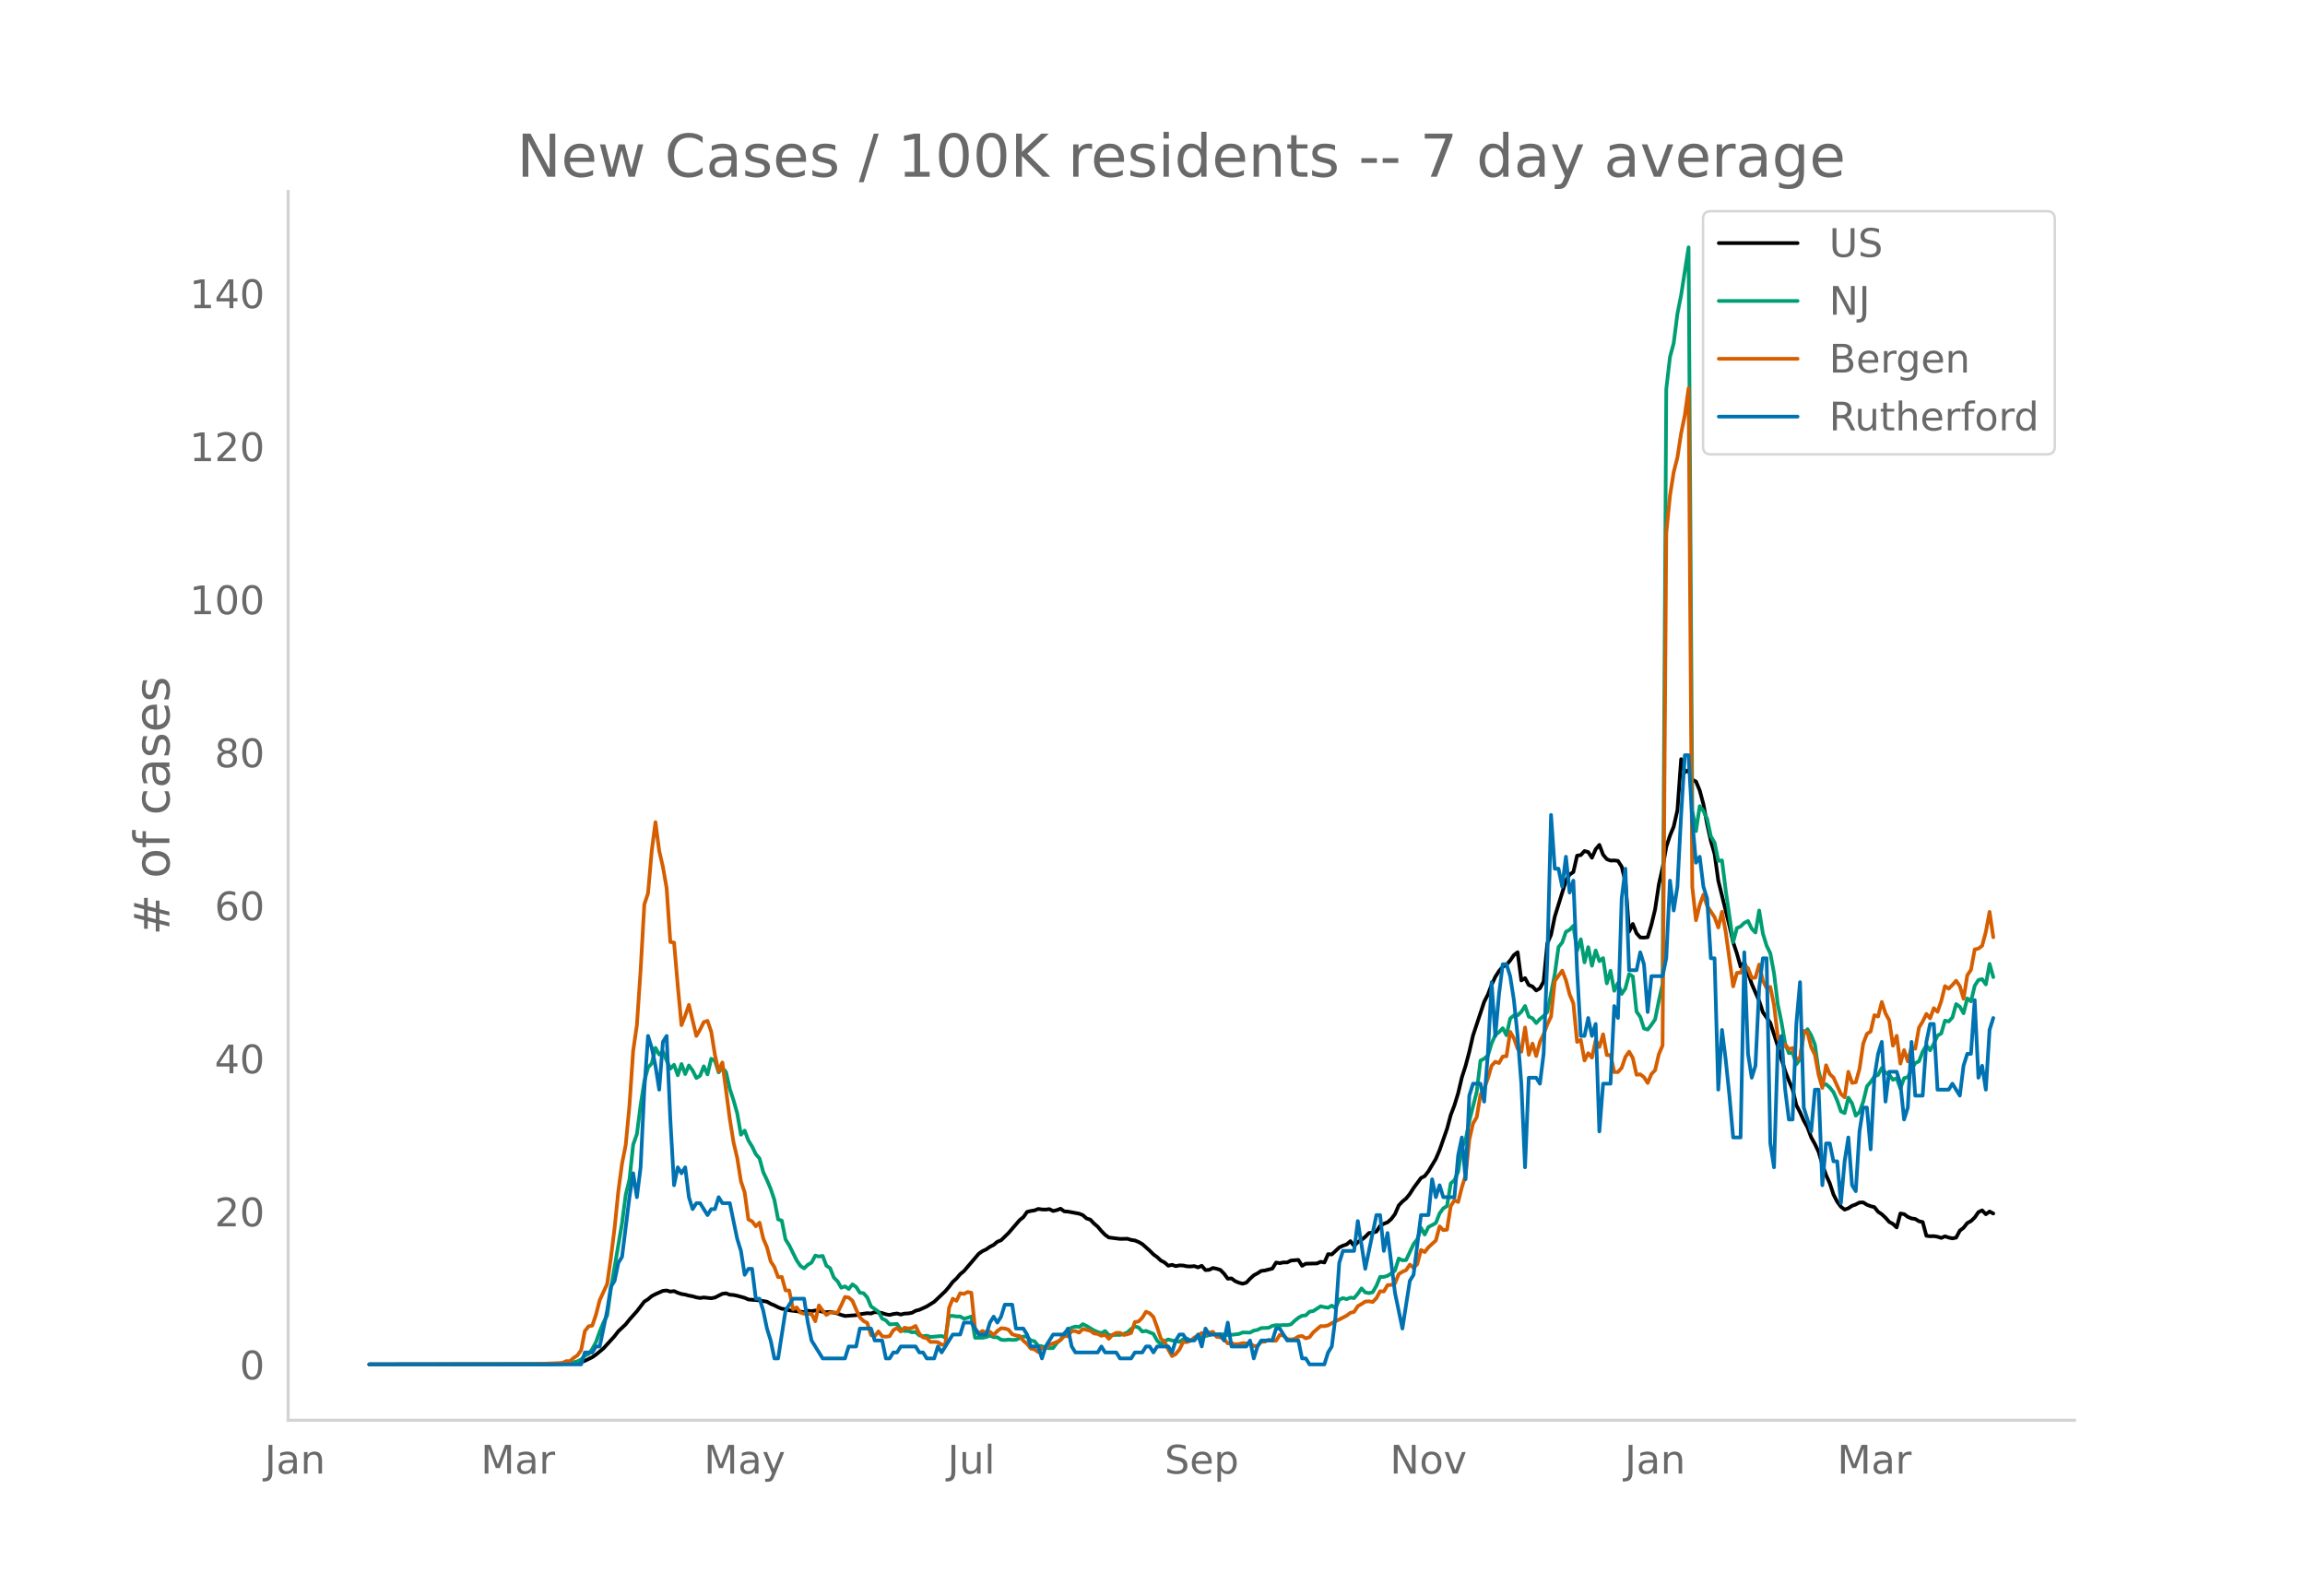 <svg height="864" viewBox="0 0 936 648" width="1248" xmlns="http://www.w3.org/2000/svg" xmlns:xlink="http://www.w3.org/1999/xlink"><defs><style>*{stroke-linecap:butt;stroke-linejoin:round}</style></defs><g id="figure_1"><path d="M0 648h936V0H0z" style="fill:#fff" id="patch_1"/><g id="axes_1"><path d="M117 576.72h725.4V77.76H117z" style="fill:none" id="patch_2"/><path clip-path="url(#p08a77668ac)" d="m149.973 554.04 72.434-.087 7.545-.247 4.527-.327 1.51-.297 1.509-.493 3.018-1.474 1.509-1.061 3.018-2.51 4.527-4.985 1.509-1.968 3.018-2.841 1.51-1.904 3.017-3.383 3.018-3.925 1.51-.96 1.508-1.277 1.51-.789 3.018-1.335 1.509-.156 1.509.457 1.509-.207 1.509.696 1.509.493 1.509.242 1.509.417 1.509.266 1.51.45 1.508.244 1.51-.22 3.017.322 1.51-.293 3.017-1.52 1.51-.19 1.509.568 1.509.117 1.509.308 3.018.837 1.509.667 3.018.248 1.509.127 3.018.531 1.51.855 1.508.623 1.51.788 1.508.587 1.51.19 1.508.455 6.036.736 1.51-.57 1.509.18 1.509-.26 1.509.166 1.509.33 1.509.187 1.509-.137 3.018.65 1.509.585 1.509.436 4.527-.336 1.51-.378 3.017-.424 1.51.12 1.508-.562 1.51.12 1.509.272 1.509.5 1.509.268 1.509-.388 1.509-.214 1.509.435 1.509-.381 1.509-.07 1.509-.258 1.509-.822 1.509-.38 3.018-1.38 3.018-1.884 4.527-4.31 1.51-1.773 1.508-1.987 1.51-1.39 1.509-1.775 1.509-1.221 6.036-7.077 1.509-1.043 1.509-.71 1.509-1.059 1.509-.77 1.51-1.282 1.508-.586 3.018-2.946 4.527-5.249 1.51-1.202 1.508-2.136 1.51-.365 1.509-.234 1.509-.605 1.509.228 1.509.043 1.509-.188 1.509.768 1.509-.352 1.509-.585 1.509 1.09 1.509.095 4.527.836 1.51.6 1.508 1.345 1.51.463 1.508 1.582 1.51 1.294 1.508 1.766 1.51 1.547 1.509 1.072 4.527.57 3.018-.049 1.509.467 1.509.227 1.509.608 1.509.858 3.018 2.675 1.51 1.523 1.508 1.087 1.51 1.413 1.508.773 1.51 1.326 1.508-.39 1.51.548 1.508-.312 1.51.057 1.509.333 1.509.056 1.509-.148 1.509.53 1.509-.658 1.509 1.741 1.509-.106 1.509-.75 1.509.32 1.509.464 1.51 1.53 1.508 2.044 1.51-.12 1.508 1.127 1.51.613 1.508.426 1.51-.452 1.508-1.585 1.51-1.39 1.509-.803 1.509-.98 1.509-.179 3.018-.773 1.509-2.443 1.509.247 1.509-.31 1.509.015 1.509-.77 3.018-.247 1.51 2.38 1.508-.854 4.527-.097 1.51-.688 1.508.303 1.51-3.389 1.508.113 3.019-2.83 1.509-.727 1.509-.524 1.509-1.314 1.509 1.947 1.509-1.56 1.509-.925 1.509-1.213 1.509-1.555 1.509-.15 1.51-.42 1.508-2.356 1.51-.839 1.508-.593 1.51-1.322 1.508-2.006 1.51-3.492 1.508-1.6 1.51-1.244 1.509-1.865 1.509-2.387 3.018-4.07 1.509-.762 1.509-1.959 3.018-5.06 1.509-3.542 3.018-8.606 1.51-5.643 1.508-3.952 1.51-4.926 1.508-6.402 1.51-4.708 1.508-5.721 1.51-6.583 4.527-13.66 1.509-2.96 1.509-3.976 1.509-3.229 1.509-2.35 1.509-1.747 1.509-.764 1.509-1.782 1.509-2.2 1.509-1.134 1.509 11.445 1.51-.948 1.508 2.813 1.51.604 1.508 1.609 1.51-.86 1.508-2.778 1.51-15.535 1.508-3.45 1.51-7.374 4.527-14.58 1.509-2.506 1.509-1.009 1.509-6.651 1.509-.238 1.509-1.639 1.509.429 1.509 2.287 1.509-3.423 1.509-1.786 1.51 3.969 1.508 1.827 1.51.579 1.508-.066 1.51.177 1.508 2.333 1.51 6.07 1.508 20.321 1.51-3.102 1.509 3.767 1.509 1.697 1.509.077 1.509-.167 1.509-5.07 1.509-6.26 1.509-10.08 1.509-6.745 1.509-8.507 1.509-4.59 1.509-3.648 1.51-6.663 1.508-20.748 1.51 5.314 1.508-.858 1.51 3.914 1.508.719 1.51 3.605 1.508 5.639 1.51 8.08 1.509 6.823 1.509 5.242 1.509 10.875 4.527 18.318 1.509 6.65 1.509 4.56 1.509 5.417 1.509-1.773 3.018 8.764 3.018 6.894 1.51 4.604 3.017 4.31 3.018 9.373 1.51 5.331 1.509 4.883 1.509 3.906 1.509 3.541 1.509 6.363 1.509 2.9 1.509 3.399 1.509 2.728 1.509 4.06 1.509 2.735 1.509 3.175 1.509 5.064 1.51 4.34 1.508 3.345 1.51 4.57 1.508 2.91 1.51 2.035 1.508 1.17 1.51-.554 1.508-1 1.51-.535 1.508-.802 1.51-.033 1.509.953 1.509.578 1.509.377 1.509 1.894 1.509 1.003 1.509 1.412 1.509 1.695 1.509.824 1.509 1.432 1.509-5.659 1.51.26 1.508 1.112 1.51.631 1.508.211 1.51.93 1.508.312 1.51 5.596 1.508.192 1.51-.06 1.509.248 1.509.485 1.509-.664 1.509.513 1.509.336 1.509-.319 1.509-2.826 1.509-1.167 1.509-1.915 1.509-.81 1.509-1.443 1.51-2.182 1.508-.712 1.51 1.565 1.508-1.1 1.51.8h0" style="fill:none;stroke:#000;stroke-linecap:round;stroke-width:1.5" id="line2d_1"/><path clip-path="url(#p08a77668ac)" d="m149.973 554.04 75.452-.11 3.018-.12 3.018-.23 3.018-.804 1.51-.755 1.509-1.51 1.509-.699 1.509-2.074 1.509-2.773 1.509-4.258 1.509-3.694 1.509-2.838 1.509-10.825 4.527-26.642 1.51-11.594 1.508-6.142 1.51-14.153 1.508-4.303 1.51-11.774 1.508-9.645 1.51-5.592 1.508-1.674 1.51-6.327 1.509 2.688 1.509-1.274 1.509 3.718 1.509 3.329 1.509-1.59 1.509 4.253 1.509-4.567 1.509 4.072 1.509-3.483 1.509 2.054 1.51 3.049 1.508-.91 1.51-3.853 1.508 3.293 1.51-6.356 1.508.814 1.51 4.713 1.508-1.87 1.51 1.83 1.509 6.771 1.509 4.563 1.509 5.348 1.509 8.675 1.509-1.654 1.509 3.998 1.509 2.439 1.509 3.123 1.509 1.72 1.509 5.552 1.509 3.213 1.51 3.593 1.508 4.478 1.51 7.896 1.508.56 1.51 7.626 1.508 2.399 3.018 6.092 1.51 2.234 1.508 1.01 1.51-1.46 1.509-.88 1.509-2.843 1.509.355 1.509-.23 1.509 3.993 1.509.974 1.509 3.833 1.509 1.51 1.509 2.608 1.509-.57 1.51 1.09 1.508-1.894 1.51 1.065 1.508 2.323 1.51.225 1.508 1.704 1.51 3.624 3.017 2.149 1.51 2.828 1.509.7 1.509 1.64 3.018-.176 1.509 2.289 1.509.58 1.509-.025 1.509.554 1.509-.12 1.509 1.365 1.51.33 1.508-.205 1.51.515 4.526-.395 1.51.594 1.508-8.765 1.51.005 1.509.245 1.509-.005 1.509.914 1.509-.38 1.509-.514 1.509 8.635h3.018l1.509-.3 1.509-.594 1.509.64 1.51.044 1.508.995 1.51.14 1.508-.2 1.51.15 1.508-.075 3.018-1.32 1.51.04 1.509 1.54 1.509.34 1.509 1.849 1.509.22 1.509.5 1.509.274 1.509-.095 1.509-2.039 1.509-1.25 1.509-2.678 1.509-1.344 1.509-.95 1.51-.454 1.508.19 1.51-1.16 1.508.72 3.018 1.844 1.51.635 1.508.454 1.51-.85 1.509 1.65 1.509.005 1.509-.115 1.509.03 1.509-.44 1.509-.57 1.509-1.409 1.509-1.05 1.509.45 1.509 1.655 1.509-.27 3.018 1.214 1.51 2.779 1.508 1.4 1.51-1.255 1.508-.675 1.51.435 1.508.145 1.51.415 1.509-1.035 1.509-.34 1.509.9 3.018-1.335 1.509-.14 4.527-1.169 1.509.12 1.509-.1 1.51.085 1.508.265 1.51-.105 3.017-.355 1.51-.62 3.017.06 1.51-.794 1.509-.305 1.509-.725 3.018-.125 1.509-.78 1.509-.29 1.509.05 1.509-.09 1.509.026 1.509-.305 1.509-1.444 1.51-1.225 1.508-.834 1.51-.15 1.508-1.5 1.51-.25 3.017-1.943 1.51.36 1.508.24 1.51-.865 1.509.994 1.509-3.418 1.509-.625 1.509.415 1.509-.625 1.509.21 1.509-1.794 1.509-2.149 1.509 1.634 1.509.275 1.509-.35 1.51-2.618 1.508-3.613h1.51l1.508-.455 1.51-.955 1.508-1.174 1.51-4.873 1.508.73 1.51-.12 3.018-6.492 1.509-1.939 1.509-4.652 1.509 2.728 1.509-3.068 1.509-.76 1.509-.885 1.509-3.863 1.509-2.059 1.509-.924 1.51-9.19 1.508-1.35 1.51-3.448 1.508-9.76 1.51-3.109 1.508-7.646 3.018-11.93 1.51-12.618 1.509-.804 1.509-1.245 1.509-4.942 1.509-3.449 1.509-1.144 1.509-1.58 1.509 2.85 1.509-6.807 1.509-1.245 1.509-.025 1.509-1.454 1.51-2.344 1.508 4.333 1.51.645 1.508 1.954 1.51-1.654 1.508-1.22 1.51-1.599 3.017-15.442 1.51-10.95 1.509-1.864 1.509-4.348 1.509-.8 1.509-1.634 1.509 10.06 1.509-4.577 1.509 9.375 1.509-6.172 1.509 7.546 1.509-6.187 1.509 4.323 1.51-1.23 1.508 10.24 1.51-5.102 1.508 8.131 1.51-3.183 1.508 4.458 1.51-2.244 1.508-5.817 1.51.96 1.509 14.267 1.509 2.134 1.509 4.728 1.509.454 1.509-1.959 1.509-2.204 1.509-7.556 1.509-6.746 1.509-241.62 1.509-13.03 1.509-5.666 1.51-11.91 1.508-7.596 3.018-19.37 1.51 228.662 1.508 8.385 1.51-10.125 1.508 1.934 1.51 3.279 1.509 7.056 1.509 2.55 1.509 7.415 1.509-.204 1.509 12.188 3.018 21.035 1.509-5.742 1.509-.68 1.509-1.45 1.509-.744 1.51 3.144 1.508 1.509 1.51-8.926 1.508 9.366 1.51 4.917 1.508 3.139 1.51 8.126 1.508 12.489 1.51 7.28 1.509 8.787 1.509 3.818 1.509-.22 1.509 4.767 1.509-2.134 1.509-10.29 1.509-1.833 1.509 2.478 1.509 3.763 1.509 10.815 1.509 5.577 1.51-.28 1.508 1.305 1.51 1.899 1.508 3.428 1.51 4.393 1.508.685 1.51-6.292 1.508 2.374 1.51 4.952 1.508-1.494 1.51-4.113 1.509-6.282 1.509-1.794 1.509-2.189 1.509-.655 1.509-2.863 1.509 1.909 1.509.854 1.509 2.064 1.509-.65 1.509 4.174 1.51-4.183 1.508-.42 1.51-3.104 1.508-2.588 1.51-.725 1.508-3.948 1.51-2.574 1.508 2.044 1.51-2.683 1.509-3.289 1.509-.88 1.509-5.207 1.509.36 1.509-1.644 1.509-5.427 1.509 1.079 1.509 2.639 1.509-6.032 1.509 1.214 1.509-6.332 1.51-2.349 1.508-.35 1.51 2.14 1.508-8.316 1.51 5.347h0" style="fill:none;stroke:#009e73;stroke-linecap:round;stroke-width:1.5" id="line2d_2"/><path clip-path="url(#p08a77668ac)" d="m149.973 554.04 66.398-.095 10.563-.429 1.51-.143 1.508-.666h1.51l1.508-1.334 1.51-1 1.509-2.142 1.509-7.714 1.509-1.952 1.509-.286 1.509-4.476 1.509-5.857 3.018-6.57 1.509-10.62 1.509-12.094 1.509-14.904 1.51-11.237 1.508-7.666 1.51-15.952 1.508-22.237 1.51-10.38 1.508-22.284 1.51-26.713 1.508-4.571 1.51-17.237 1.509-11.619 1.509 11.619 1.509 6.476 1.509 8.666 1.509 21.903 1.509.238 1.509 17.475 1.509 16.047 1.509-3.857 1.509-4.38 3.018 12.618 1.51-2.571 1.508-3.048 1.51-.524 1.508 4.381 1.51 9.428 1.508 6.666 1.51-3.57 3.018 22.95 1.509 9.428 1.509 6.428 1.509 9.476 1.509 4.476 1.509 11 1.509.761 1.509 2 1.509-1.476 1.509 6.428 1.509 3.571 1.51 5.714 1.508 2.333 1.51 4.095 1.508-.095 1.51 5.476 1.508.048 1.51 7.57 1.508-.714 1.51 2.096 1.508.476 3.019.047 1.509 3 1.509-6.428 1.509 2.143 1.509 1.714 1.509-1 3.018.095 1.509-3.047 1.509-3.333 1.51.238 1.508 1.285 1.51 3.572 1.508 3.19 1.51 1.476 1.508.81 1.51 4.904 1.508.476 1.51-1.952 1.509 1.952 1.509.19 1.509-.19 1.509-2.428 1.509-.953 1.509 1.476 1.509-1.57 1.509.332 1.509-.19 1.509-.857 1.509 3.19 1.51 1.476 1.508.286 1.51 1.571 1.508-.047 1.51.143 1.508 1 1.51-.048 1.508-14.856 1.51-3.762 1.509.857 1.509-3.095 1.509.286 1.509-.762 1.509.285 1.509 14.571 1.509 1.857 1.509-.905 1.509.762 1.509-.428 1.509 1.285 1.51-1.619 1.508-1.095 1.51.095 1.508.477 1.51 1.857 1.508.476 1.51.238 1.508 1.905 1.51 1.285 1.509 1.905 1.509.333 1.509 1.095 1.509-1.619 1.509-.095 1.509-1.238 3.018-1.143 1.509-.81 1.509-1.57h1.509l1.509-2.048h1.51l1.508.619 1.51-1.476 3.017.714 1.51 1.095 1.508.19 1.51.763 1.508-.429 1.51 1.667 1.509-1.667 1.509-.762h1.509l1.509.857 1.509-.285 1.509-.524 1.509-4.428 1.509-.239 1.509-1.523 1.509-2.429 1.51.62 1.508 1.523 1.51 4.143 1.508 4.618 1.51 1.334 1.508 3.095 1.51 2.666 1.508-.81 1.51-1.856 1.509-3.048 1.509.048 1.509-.571 1.509-1.286 1.509-.81L488 541.28l1.509.619 1.509-.714 1.509-.381 1.509 2.047 1.509.19 1.51.715 1.508 1.762 1.51-.143 1.508.524 1.51-.143 1.508-.334 1.51.096 1.508-.048 1.51 1.143 1.509-.095 1.509-1.667 1.509-.048 1.509-.761 1.509.38h1.509l1.509-2.38 1.509.285 1.509 1.381 1.509.238 1.509-.285 1.51-.953 1.508-.19 1.51.952 1.508-.476 1.51-1.952 3.017-2.572 1.51.048 1.508-.333 1.51-.905 4.527-2.238 1.509-.81 1.509-1.142 1.509-.381 1.509-2.333 1.509-.857 1.509-1 1.509-.096 1.509.286 1.51-1.571 1.508-2.81 1.51.096 1.508-2.572 1.51-.095 1.508-.619 1.51-3.762 1.508-.952 1.51-.666 1.509-2.238 1.509 1.285 1.509-1.476 1.509-5.761 1.509.857 1.509-1.953 3.018-2.761 1.509-5.714 1.509 1.523 1.509-.19 1.51-9.571 1.508-2.38 1.51.713 1.508-6 1.51-4.856 1.508-14.428 1.51-6.618 1.508-2.524 1.51-9.142 1.509-2.381 1.509-4.286 1.509-5.095 1.509-1.619 1.509.524 1.509-2.666 1.509-.096L613.25 419l1.509 2.62 1.509 4.237 1.509 1.238 1.51-9.857 1.508 11.095 1.51-4.571 1.508 5.047 1.51-5.714 1.508-3.142 1.51-4 1.508-3.19 1.51-14.38 3.018-4.238 1.509 3.856 1.509 5.81 1.509 3.619 1.509 15.665 1.509-.81 1.509 8.334 1.509-2.953 1.509 1.81 1.509-7.047 1.509 2.714 1.51-5.143 1.508 8.428h1.51l1.508 6.905h1.51l1.508-1.715 1.51-4.428 1.508-2.143 1.51 2.572 1.509 6.809 1.509-.19 1.509 1.19 1.509 2.333 1.509-3.619 1.509-1.571 1.509-6.476 1.509-3.571 1.509-207.988 1.509-15.285 1.509-9.523 1.51-5.952 1.508-9.857 1.51-7.333 1.508-10.951 1.51 202.56 1.508 13.475 1.51-6.238 1.508-4.143 1.51 4.571 3.018 4.572 1.509 4.19 1.509-6.38 1.509 8.19 3.018 22.093 1.509-5.476 1.509-.047 1.509-3.095 1.509 1.238 1.51 3.952 1.508-.143 1.51-5.285 1.508 6.523 1.51 3.047 1.508-.476 1.51 7.38 1.508 12.762 1.51 4.952 1.509-1.762 1.509 2 1.509-.524 1.509 4.667 1.509-.667 1.509-10.952 1.509.62 1.509 5.999 1.509 3 1.509 8.237 1.509 5.286 1.51-9.19 1.508 3.571 1.51 1.429 3.017 6.666 1.51 1.333 1.508-10.333 1.51 4.476 1.508-.238 1.51-5.428 1.509-10.285 1.509-3.952 1.509-.953 1.509-6.618 1.509.524 1.509-5.905 1.509 4.667 1.509 2.809 1.509 10.285 1.509-4 1.509 11.285 1.51-5.476 1.508 4.572 1.51-5.762 1.508.619 1.51-8.57 1.508-2.477 1.51-3.095 1.508 1.81 1.51-4.143 1.509 1.476 1.509-4.333 1.509-6.095 1.509 1.047 1.509-1.523 1.509-1.714 1.509 2.19 1.509 5.142 1.509-9.523 1.509-2.238 1.509-8.285 1.51-.333 1.508-1.143 1.51-5.666 1.508-8.095 1.51 10.285h0" style="fill:none;stroke:#d55e00;stroke-linecap:round;stroke-width:1.5" id="line2d_3"/><path clip-path="url(#p08a77668ac)" d="M149.973 554.04h86.016l1.509-4.85h3.018l1.509-2.426h1.509l3.018-14.55 1.509-9.701 1.509-2.425 1.509-7.276 1.51-2.425 3.017-24.252 1.51-9.7 1.508 9.7 1.51-12.126 1.508-31.527 1.51-21.827 1.508 4.85 1.51 7.276 1.509 9.7 1.509-19.4 1.509-2.426 1.509 33.953 1.509 26.677 1.509-7.276 1.509 2.425 1.509-2.425 1.509 12.126 1.509 4.85 1.51-2.425h1.508l3.018 4.85 1.51-2.425h1.508l1.51-4.85 1.508 2.425h3.019l3.018 14.551 1.509 4.85 1.509 9.701 1.509-2.425h1.509l1.509 12.126h1.509l1.509 4.85 1.509 7.276 1.51 4.85 1.508 7.276h1.51l3.017-19.402 3.018-4.85h4.527l1.51 9.7 1.509 7.276 4.527 7.276h9.054l1.51-4.85h3.017l1.51-7.276h4.526l1.51 4.85h3.018l1.509 7.276h1.509l1.509-2.425h1.509l1.509-2.426h6.036l1.509 2.426h1.51l1.508 2.425h3.018l1.51-4.85 1.508 2.425 4.527-7.276h3.019l1.509-4.85h3.018l3.018 4.85h3.018l1.509-4.85 1.509-2.425 1.51 2.425 1.508-2.425 1.51-4.85h3.017l1.51 9.7h3.017l1.51 2.425 1.509 4.85h3.018l1.509 4.85 1.509-4.85 3.018-4.85h4.527l1.509-2.425 1.509 7.275 1.51 2.426h9.053l1.51-2.426 1.508 2.426h4.528l1.509 2.425h4.527l1.509-2.425h3.018l1.509-2.426h1.51l1.508 2.426 1.51-2.426h4.526l1.51 2.426 1.508-4.85 1.51-2.426h1.509l1.509 2.425h3.018l1.509-2.425 1.509 4.85 1.509-7.275 1.509 2.425h4.527l1.51 2.425 1.508-7.275 1.51 9.7h6.035l1.51-2.425 1.508 7.276 1.51-4.85 1.509-2.426h4.527l1.509-4.85h1.509l3.018 4.85h4.527l1.51 7.276h1.508l1.51 2.425h6.035l1.51-4.85 1.508-2.426 1.51-12.125 1.509-21.827 1.509-4.85h4.527l1.509-12.126 3.018 19.401 4.527-21.826h1.51l1.508 14.55 1.51-7.275 3.017 24.252 3.018 14.55 3.019-19.4 1.509-2.426 3.018-24.251h3.018l1.509-14.551 1.509 7.275 1.509-4.85 1.509 4.85h4.527l1.51-16.976 1.508-7.276 1.51 16.977 1.508-33.953 1.51-4.85h3.017l1.51 7.275 1.509-19.401 1.509-29.102 1.509 21.826 1.509-16.976 1.509-12.126h1.509l1.509 4.85 1.509 9.701 1.509 14.551 1.509 19.402 1.51 33.952 1.508-36.377h3.018l1.51 2.425 1.508-12.126 1.51-38.803 1.508-58.204 1.51 21.826h1.509l1.509 7.276 1.509-12.126 1.509 14.551 1.509-4.85 1.509 36.377 1.509 26.677h1.509l1.509-7.275 1.509 7.275 1.509-4.85 1.509 43.653 1.51-19.401h3.017l1.51-31.528 1.508 4.85 1.51-48.503 1.508-12.126 1.51 41.228h3.018l1.509-7.275 1.509 4.85 1.509 19.402 1.509-14.551h4.527l1.509-7.276 1.509-31.527 1.509 12.126 1.51-9.701 1.508-29.102 1.51-24.252h1.508l1.51 26.677 1.508 16.976 1.51-2.425 1.508 12.126 1.51 4.85 1.509 24.252h1.509l1.509 53.354 1.509-24.252 1.509 12.126 1.509 14.551 1.509 16.976h3.018l1.509-75.18 1.509 41.228 1.51 9.7 1.508-4.85 1.51-31.527 1.508-12.126h1.51l1.508 75.18 1.51 9.701 1.508-48.503 1.51-4.85 1.509 21.826 1.509 12.126h1.509l1.509-38.803 1.509-16.976 1.509 50.928 3.018 9.701 1.509-16.976h1.509l1.509 38.803 1.51-16.976h1.508l1.51 7.275h1.508l1.51 16.976 1.508-16.976 1.51-9.7 1.508 19.4 1.51 2.426 1.508-24.252 1.51-9.7h1.509l1.509 16.976 1.509-29.102 1.509-9.701 1.509-4.85 1.509 24.251 1.509-12.126h3.018l1.509 4.85 1.51 14.552 1.508-4.85 1.51-26.677 1.508 21.826h3.018l1.51-21.826 1.508-7.276h1.51l1.509 26.677h4.527l1.509-2.425 3.018 4.85 1.509-12.126 1.509-4.85h1.509l1.509-21.827 1.51 31.528 1.508-4.85 1.51 9.7 1.508-24.252 1.51-4.85h0" style="fill:none;stroke:#0072b2;stroke-linecap:round;stroke-width:1.5" id="line2d_4"/><path d="M117 576.72V77.76" style="fill:none;stroke:#d3d3d3;stroke-linecap:square;stroke-linejoin:miter;stroke-width:1.25" id="patch_3"/><path d="M117 576.72h725.4" style="fill:none;stroke:#d3d3d3;stroke-linecap:square;stroke-linejoin:miter;stroke-width:1.25" id="patch_4"/><g id="matplotlib.axis_1"><g id="xtick_1"><g style="fill:#696969" transform="matrix(.16 0 0 -.16 107.46 598.378)" id="text_1"><defs><path d="M9.813 72.906h9.859V5.078q0-13.187-5-19.14-5-5.954-16.094-5.954h-3.75v8.297h3.078q6.531 0 9.219 3.672Q9.813-4.39 9.813 5.078z" id="DejaVuSans-74"/><path d="M34.281 27.484q-10.89 0-15.093-2.484-4.204-2.484-4.204-8.5 0-4.781 3.157-7.594 3.156-2.797 8.562-2.797 7.485 0 12 5.297 4.516 5.297 4.516 14.078v2zm17.922 3.72V0H43.22v8.297Q40.14 3.328 35.547.953q-4.594-2.375-11.234-2.375-8.391 0-13.36 4.719Q6 8.016 6 15.922q0 9.219 6.172 13.906 6.187 4.688 18.437 4.688h12.61v.89q0 6.203-4.078 9.594-4.078 3.39-11.453 3.39-4.688 0-9.141-1.124-4.438-1.125-8.531-3.375v8.312q4.921 1.906 9.562 2.844 4.64.953 9.031.953 11.875 0 17.735-6.156 5.86-6.14 5.86-18.64z" id="DejaVuSans-97"/><path d="M54.89 33.016V0h-8.984v32.719q0 7.765-3.031 11.61-3.031 3.858-9.078 3.858-7.281 0-11.484-4.64-4.204-4.625-4.204-12.64V0H9.08v54.688h9.03v-8.5q3.235 4.937 7.594 7.374Q30.078 56 35.797 56q9.422 0 14.25-5.828 4.844-5.828 4.844-17.156z" id="DejaVuSans-110"/></defs><use xlink:href="#DejaVuSans-74"/><use x="29.492" xlink:href="#DejaVuSans-97"/><use x="90.771" xlink:href="#DejaVuSans-110"/></g></g><g id="xtick_2"><g style="fill:#696969" transform="matrix(.16 0 0 -.16 195.24 598.378)" id="text_2"><defs><path d="M9.813 72.906h14.703l18.593-49.61 18.703 49.61h14.704V0H66.89v64.016l-18.797-50h-9.907l-18.796 50V0H9.813z" id="DejaVuSans-77"/><path d="M41.11 46.297q-1.516.875-3.297 1.281Q36.03 48 33.89 48q-7.625 0-11.703-4.953-4.079-4.953-4.079-14.234V0H9.08v54.688h9.03v-8.5q2.844 4.984 7.375 7.39Q30.031 56 36.531 56q.922 0 2.047-.125 1.125-.11 2.484-.36z" id="DejaVuSans-114"/></defs><use xlink:href="#DejaVuSans-77"/><use x="86.279" xlink:href="#DejaVuSans-97"/><use x="147.559" xlink:href="#DejaVuSans-114"/></g></g><g id="xtick_3"><g style="fill:#696969" transform="matrix(.16 0 0 -.16 285.847 598.378)" id="text_3"><defs><path d="M32.172-5.078q-3.797-9.766-7.422-12.735-3.61-2.984-9.656-2.984H7.906v7.516h5.282q3.703 0 5.75 1.765Q21-9.766 23.483-3.219l1.61 4.094-22.11 53.813H12.5l17.094-42.766 17.093 42.766h9.516z" id="DejaVuSans-121"/></defs><use xlink:href="#DejaVuSans-77"/><use x="86.279" xlink:href="#DejaVuSans-97"/><use x="147.559" xlink:href="#DejaVuSans-121"/></g></g><g id="xtick_4"><g style="fill:#696969" transform="matrix(.16 0 0 -.16 384.786 598.378)" id="text_4"><defs><path d="M8.5 21.578v33.11h8.984V21.922q0-7.766 3.016-11.656 3.031-3.875 9.094-3.875 7.265 0 11.484 4.64 4.234 4.64 4.234 12.656v31h8.985V0h-8.984v8.406Q42.047 3.422 37.718 1q-4.313-2.422-10.032-2.422-9.421 0-14.312 5.86Q8.5 10.296 8.5 21.578zM31.11 56z" id="DejaVuSans-117"/><path d="M9.422 75.984h8.984V0H9.422z" id="DejaVuSans-108"/></defs><use xlink:href="#DejaVuSans-74"/><use x="29.492" xlink:href="#DejaVuSans-117"/><use x="92.871" xlink:href="#DejaVuSans-108"/></g></g><g id="xtick_5"><g style="fill:#696969" transform="matrix(.16 0 0 -.16 472.92 598.378)" id="text_5"><defs><path d="M53.516 70.516V60.89q-5.61 2.687-10.594 4-4.984 1.328-9.625 1.328-8.047 0-12.422-3.125t-4.375-8.89q0-4.845 2.906-7.313 2.907-2.453 11.016-3.97l5.953-1.218q11.031-2.11 16.281-7.406 5.25-5.297 5.25-14.172 0-10.61-7.11-16.078-7.093-5.469-20.812-5.469-5.172 0-11.015 1.172Q13.14.922 6.89 3.219v10.156q6-3.36 11.765-5.078 5.766-1.703 11.328-1.703 8.438 0 13.032 3.312 4.593 3.328 4.593 9.485 0 5.359-3.297 8.39-3.296 3.032-10.812 4.547L27.484 33.5q-11.03 2.188-15.968 6.875-4.922 4.688-4.922 13.047 0 9.672 6.812 15.234 6.813 5.563 18.766 5.563 5.14 0 10.453-.938 5.328-.922 10.89-2.765z" id="DejaVuSans-83"/><path d="M56.203 29.594v-4.39H14.891q.593-9.282 5.593-14.142 5-4.859 13.938-4.859 5.172 0 10.031 1.266 4.86 1.265 9.656 3.812v-8.5Q49.266.734 44.187-.344 39.11-1.422 33.892-1.422q-13.094 0-20.735 7.61-7.64 7.625-7.64 20.625 0 13.421 7.25 21.296Q20.016 56 32.328 56q11.031 0 17.453-7.11 6.422-7.093 6.422-19.296zm-8.984 2.64q-.094 7.36-4.125 11.75-4.032 4.407-10.672 4.407-7.516 0-12.031-4.25-4.516-4.25-5.203-11.97z" id="DejaVuSans-101"/><path d="M18.11 8.203v-29H9.077v75.484h9.031v-8.296q2.844 4.875 7.157 7.234Q29.594 56 35.594 56q9.968 0 16.187-7.906 6.235-7.907 6.235-20.797T51.78 6.484q-6.218-7.906-16.187-7.906-6 0-10.328 2.375-4.313 2.375-7.157 7.25zm30.578 19.094q0 9.906-4.079 15.547-4.078 5.64-11.203 5.64-7.14 0-11.218-5.64-4.079-5.64-4.079-15.547 0-9.906 4.078-15.547 4.079-5.64 11.22-5.64 7.124 0 11.202 5.64t4.078 15.547z" id="DejaVuSans-112"/></defs><use xlink:href="#DejaVuSans-83"/><use x="63.477" xlink:href="#DejaVuSans-101"/><use x="125" xlink:href="#DejaVuSans-112"/></g></g><g id="xtick_6"><g style="fill:#696969" transform="matrix(.16 0 0 -.16 564.437 598.378)" id="text_6"><defs><path d="M9.813 72.906h13.28l32.329-60.984v60.984h9.562V0h-13.28L19.39 60.984V0H9.813z" id="DejaVuSans-78"/><path d="M30.61 48.39q-7.22 0-11.422-5.64-4.204-5.64-4.204-15.453 0-9.813 4.172-15.453 4.188-5.64 11.453-5.64 7.188 0 11.375 5.655 4.203 5.672 4.203 15.438 0 9.719-4.203 15.406-4.187 5.688-11.375 5.688zm0 7.61q11.718 0 18.406-7.625 6.703-7.61 6.703-21.078 0-13.422-6.703-21.078-6.688-7.64-18.407-7.64-11.765 0-18.437 7.64-6.656 7.656-6.656 21.078 0 13.469 6.656 21.078Q18.844 56 30.609 56z" id="DejaVuSans-111"/><path d="M2.984 54.688H12.5L29.594 8.797l17.093 45.89h9.516L35.687 0H23.485z" id="DejaVuSans-118"/></defs><use xlink:href="#DejaVuSans-78"/><use x="74.805" xlink:href="#DejaVuSans-111"/><use x="135.986" xlink:href="#DejaVuSans-118"/></g></g><g id="xtick_7"><g style="fill:#696969" transform="matrix(.16 0 0 -.16 659.771 598.378)" id="text_7"><use xlink:href="#DejaVuSans-74"/><use x="29.492" xlink:href="#DejaVuSans-97"/><use x="90.771" xlink:href="#DejaVuSans-110"/></g></g><g id="xtick_8"><g style="fill:#696969" transform="matrix(.16 0 0 -.16 746.044 598.378)" id="text_8"><use xlink:href="#DejaVuSans-77"/><use x="86.279" xlink:href="#DejaVuSans-97"/><use x="147.559" xlink:href="#DejaVuSans-114"/></g></g></g><g id="matplotlib.axis_2"><g id="ytick_1"><g style="fill:#696969" transform="matrix(.16 0 0 -.16 97.32 560.119)" id="text_9"><defs><path d="M31.781 66.406q-7.61 0-11.453-7.5Q16.5 51.422 16.5 36.375q0-14.984 3.828-22.484 3.844-7.5 11.453-7.5 7.672 0 11.5 7.5 3.844 7.5 3.844 22.484 0 15.047-3.844 22.531-3.828 7.5-11.5 7.5zm0 7.813q12.266 0 18.735-9.703 6.468-9.688 6.468-28.141 0-18.406-6.468-28.11-6.47-9.687-18.735-9.687-12.25 0-18.718 9.688-6.47 9.703-6.47 28.109 0 18.453 6.47 28.14Q19.53 74.22 31.78 74.22z" id="DejaVuSans-48"/></defs><use xlink:href="#DejaVuSans-48"/></g></g><g id="ytick_2"><g style="fill:#696969" transform="matrix(.16 0 0 -.16 87.14 497.976)" id="text_10"><defs><path d="M19.188 8.297h34.421V0H7.33v8.297q5.609 5.812 15.296 15.594 9.703 9.797 12.188 12.64 4.734 5.313 6.609 9 1.89 3.688 1.89 7.25 0 5.813-4.078 9.469-4.078 3.672-10.625 3.672-4.64 0-9.797-1.61-5.14-1.609-11-4.89v9.969Q13.767 71.78 18.938 73q5.188 1.219 9.485 1.219 11.328 0 18.062-5.672 6.735-5.656 6.735-15.125 0-4.5-1.688-8.531-1.672-4.016-6.125-9.485-1.218-1.422-7.765-8.187-6.532-6.766-18.453-18.922z" id="DejaVuSans-50"/></defs><use xlink:href="#DejaVuSans-50"/><use x="63.623" xlink:href="#DejaVuSans-48"/></g></g><g id="ytick_3"><g style="fill:#696969" transform="matrix(.16 0 0 -.16 87.14 435.832)" id="text_11"><defs><path d="M37.797 64.313 12.89 25.39h24.906zm-2.594 8.593H47.61V25.391h10.407v-8.203H47.609V0h-9.812v17.188H4.89v9.515z" id="DejaVuSans-52"/></defs><use xlink:href="#DejaVuSans-52"/><use x="63.623" xlink:href="#DejaVuSans-48"/></g></g><g id="ytick_4"><g style="fill:#696969" transform="matrix(.16 0 0 -.16 87.14 373.69)" id="text_12"><defs><path d="M33.016 40.375q-6.641 0-10.532-4.547-3.875-4.531-3.875-12.437 0-7.86 3.875-12.438 3.891-4.562 10.532-4.562 6.64 0 10.515 4.562 3.875 4.578 3.875 12.438 0 7.906-3.875 12.437-3.875 4.547-10.515 4.547zm19.578 30.922v-8.984q-3.719 1.75-7.5 2.671-3.782.938-7.5.938-9.766 0-14.922-6.594-5.14-6.594-5.875-19.922 2.875 4.25 7.219 6.516 4.359 2.266 9.578 2.266 10.984 0 17.36-6.672 6.374-6.657 6.374-18.125 0-11.235-6.64-18.032-6.641-6.78-17.672-6.78-12.657 0-19.344 9.687-6.688 9.703-6.688 28.109 0 17.281 8.204 27.563 8.203 10.28 22.015 10.28 3.719 0 7.5-.734t7.89-2.187z" id="DejaVuSans-54"/></defs><use xlink:href="#DejaVuSans-54"/><use x="63.623" xlink:href="#DejaVuSans-48"/></g></g><g id="ytick_5"><g style="fill:#696969" transform="matrix(.16 0 0 -.16 87.14 311.546)" id="text_13"><defs><path d="M31.781 34.625q-7.031 0-11.062-3.766-4.016-3.765-4.016-10.343 0-6.594 4.016-10.36Q24.75 6.391 31.78 6.391q7.032 0 11.078 3.78 4.063 3.798 4.063 10.345 0 6.578-4.031 10.343-4.016 3.766-11.11 3.766zm-9.86 4.188q-6.343 1.562-9.89 5.906Q8.5 49.079 8.5 55.329q0 8.733 6.219 13.812 6.234 5.078 17.062 5.078 10.89 0 17.094-5.078 6.203-5.079 6.203-13.813 0-6.25-3.547-10.61-3.531-4.343-9.828-5.906 7.125-1.656 11.094-6.5 3.984-4.828 3.984-11.796 0-10.61-6.468-16.282-6.47-5.656-18.532-5.656-12.047 0-18.531 5.656-6.469 5.672-6.469 16.282 0 6.968 4 11.797 4.016 4.843 11.14 6.5zM18.314 54.39q0-5.657 3.53-8.828 3.548-3.172 9.938-3.172 6.36 0 9.938 3.172 3.593 3.171 3.593 8.828 0 5.672-3.593 8.843-3.578 3.172-9.938 3.172-6.39 0-9.937-3.172-3.532-3.172-3.532-8.843z" id="DejaVuSans-56"/></defs><use xlink:href="#DejaVuSans-56"/><use x="63.623" xlink:href="#DejaVuSans-48"/></g></g><g id="ytick_6"><g style="fill:#696969" transform="matrix(.16 0 0 -.16 76.96 249.403)" id="text_14"><defs><path d="M12.406 8.297h16.11v55.625l-17.532-3.516v8.985l17.438 3.515h9.86V8.296H54.39V0H12.406z" id="DejaVuSans-49"/></defs><use xlink:href="#DejaVuSans-49"/><use x="63.623" xlink:href="#DejaVuSans-48"/><use x="127.246" xlink:href="#DejaVuSans-48"/></g></g><g id="ytick_7"><g style="fill:#696969" transform="matrix(.16 0 0 -.16 76.96 187.26)" id="text_15"><use xlink:href="#DejaVuSans-49"/><use x="63.623" xlink:href="#DejaVuSans-50"/><use x="127.246" xlink:href="#DejaVuSans-48"/></g></g><g id="ytick_8"><g style="fill:#696969" transform="matrix(.16 0 0 -.16 76.96 125.117)" id="text_16"><use xlink:href="#DejaVuSans-49"/><use x="63.623" xlink:href="#DejaVuSans-52"/><use x="127.246" xlink:href="#DejaVuSans-48"/></g></g><g style="fill:#696969" transform="matrix(0 -.2 -.2 0 68.8 379.813)" id="text_17"><defs><path d="M51.125 44H36.922l-4.11-16.313h14.313zm-7.328 27.781-5.078-20.265h14.265L58.11 71.78h7.813L60.89 51.516h15.234V44h-17.14l-4-16.313h15.53V20.22H53.079L48 0h-7.813l5.032 20.219H30.906L25.875 0h-7.86l5.079 20.219H7.719v7.468h17.187L29 44H13.281v7.516h17.625l4.985 20.265z" id="DejaVuSans-35"/><path d="M37.11 75.984V68.5h-8.594q-4.828 0-6.72-1.953-1.874-1.953-1.874-7.031v-4.828h14.797v-6.985H19.922V0H10.89v47.703H2.297v6.984h8.594V58.5q0 9.125 4.25 13.297 4.25 4.187 13.468 4.187z" id="DejaVuSans-102"/><path d="M48.781 52.594v-8.407q-3.812 2.11-7.64 3.157-3.828 1.047-7.735 1.047-8.75 0-13.593-5.547-4.829-5.532-4.829-15.547 0-10.016 4.829-15.563 4.843-5.53 13.593-5.53 3.907 0 7.735 1.046 3.828 1.047 7.64 3.156V2.094Q45.016.344 40.984-.531q-4.015-.89-8.562-.89-12.36 0-19.64 7.765-7.266 7.765-7.266 20.953 0 13.375 7.343 21.031Q20.22 56 33.016 56q4.14 0 8.093-.86 3.953-.843 7.672-2.546z" id="DejaVuSans-99"/><path d="M44.281 53.078v-8.5q-3.797 1.953-7.906 2.922-4.094.984-8.5.984-6.688 0-10.031-2.047-3.344-2.046-3.344-6.156 0-3.125 2.39-4.906 2.391-1.781 9.626-3.39l3.078-.688q9.562-2.047 13.593-5.781 4.032-3.735 4.032-10.422 0-7.625-6.032-12.078-6.03-4.438-16.578-4.438-4.39 0-9.156.86Q10.688.296 5.422 2v9.281q4.984-2.594 9.812-3.89 4.829-1.282 9.579-1.282 6.343 0 9.75 2.172 3.421 2.172 3.421 6.125 0 3.656-2.468 5.61-2.453 1.953-10.813 3.765l-3.125.735q-8.344 1.75-12.062 5.39-3.704 3.64-3.704 9.985 0 7.718 5.47 11.906Q16.75 56 26.811 56q4.97 0 9.36-.734 4.406-.72 8.11-2.188z" id="DejaVuSans-115"/></defs><use xlink:href="#DejaVuSans-35"/><use x="83.789" xlink:href="#DejaVuSans-32"/><use x="115.576" xlink:href="#DejaVuSans-111"/><use x="176.758" xlink:href="#DejaVuSans-102"/><use x="211.963" xlink:href="#DejaVuSans-32"/><use x="243.75" xlink:href="#DejaVuSans-99"/><use x="298.73" xlink:href="#DejaVuSans-97"/><use x="360.01" xlink:href="#DejaVuSans-115"/><use x="412.109" xlink:href="#DejaVuSans-101"/><use x="473.633" xlink:href="#DejaVuSans-115"/></g></g><g style="fill:#696969" transform="matrix(.24 0 0 -.24 209.887 71.76)" id="text_18"><defs><path d="M4.203 54.688h8.985l11.234-42.672 11.172 42.672h10.593l11.235-42.672 11.187 42.672h8.985L63.28 0H52.688L40.922 44.828 29.109 0H18.5z" id="DejaVuSans-119"/><path d="M64.406 67.281v-10.39q-4.984 4.64-10.625 6.922-5.64 2.296-11.984 2.296-12.5 0-19.14-7.64-6.641-7.64-6.641-22.094 0-14.406 6.64-22.047 6.64-7.64 19.14-7.64 6.345 0 11.985 2.296 5.64 2.297 10.625 6.938V5.609Q59.234 2.094 53.437.33q-5.78-1.75-12.218-1.75-16.563 0-26.094 10.124-9.516 10.14-9.516 27.672 0 17.578 9.516 27.703 9.531 10.14 26.094 10.14 6.531 0 12.312-1.734 5.797-1.734 10.875-5.203z" id="DejaVuSans-67"/><path d="M25.39 72.906h8.297L8.297-9.28H0z" id="DejaVuSans-47"/><path d="M9.813 72.906h9.859V42.094L52.39 72.906h12.703L28.906 38.922 67.672 0H54.688L19.672 35.11V0h-9.86z" id="DejaVuSans-75"/><path d="M9.422 54.688h8.984V0H9.422zm0 21.296h8.984v-11.39H9.422z" id="DejaVuSans-105"/><path d="M45.406 46.39v29.594h8.985V0h-8.985v8.203Q42.578 3.328 38.25.953q-4.313-2.375-10.375-2.375-9.906 0-16.14 7.906-6.22 7.922-6.22 20.813 0 12.89 6.22 20.797Q17.968 56 27.874 56q6.063 0 10.375-2.375 4.328-2.36 7.156-7.234zm-30.61-19.093q0-9.906 4.079-15.547 4.078-5.64 11.203-5.64 7.125 0 11.219 5.64 4.11 5.64 4.11 15.547 0 9.906-4.11 15.547-4.094 5.64-11.219 5.64-7.125 0-11.203-5.64-4.078-5.64-4.078-15.547z" id="DejaVuSans-100"/><path d="M18.313 70.219V54.688h18.5v-6.985h-18.5V18.016q0-6.688 1.828-8.594 1.828-1.906 7.453-1.906h9.218V0h-9.218q-10.407 0-14.36 3.875-3.953 3.89-3.953 14.14v29.688H2.687v6.984h6.594V70.22z" id="DejaVuSans-116"/><path d="M4.89 31.39h26.313v-8H4.891z" id="DejaVuSans-45"/><path d="M8.203 72.906h46.875v-4.203L28.61 0H18.312L43.22 64.594H8.203z" id="DejaVuSans-55"/><path d="M45.406 27.984q0 9.766-4.031 15.125-4.016 5.375-11.297 5.375-7.219 0-11.25-5.375-4.031-5.359-4.031-15.125 0-9.718 4.031-15.093t11.25-5.375q7.281 0 11.297 5.375 4.031 5.375 4.031 15.093zm8.985-21.203q0-13.953-6.203-20.765Q42-20.797 29.203-20.797q-4.734 0-8.937.703-4.203.703-8.157 2.172v8.735q3.954-2.141 7.813-3.157 3.86-1.031 7.86-1.031 8.843 0 13.234 4.61 4.39 4.609 4.39 13.937v4.453q-2.781-4.844-7.125-7.234Q33.938 0 27.875 0 17.828 0 11.672 7.656q-6.156 7.672-6.156 20.328 0 12.688 6.156 20.344Q17.828 56 27.875 56q6.063 0 10.406-2.39 4.344-2.391 7.125-7.22v8.297h8.985z" id="DejaVuSans-103"/></defs><use xlink:href="#DejaVuSans-78"/><use x="74.805" xlink:href="#DejaVuSans-101"/><use x="136.328" xlink:href="#DejaVuSans-119"/><use x="218.115" xlink:href="#DejaVuSans-32"/><use x="249.902" xlink:href="#DejaVuSans-67"/><use x="319.727" xlink:href="#DejaVuSans-97"/><use x="381.006" xlink:href="#DejaVuSans-115"/><use x="433.105" xlink:href="#DejaVuSans-101"/><use x="494.629" xlink:href="#DejaVuSans-115"/><use x="546.729" xlink:href="#DejaVuSans-32"/><use x="578.516" xlink:href="#DejaVuSans-47"/><use x="612.207" xlink:href="#DejaVuSans-32"/><use x="643.994" xlink:href="#DejaVuSans-49"/><use x="707.617" xlink:href="#DejaVuSans-48"/><use x="771.24" xlink:href="#DejaVuSans-48"/><use x="834.863" xlink:href="#DejaVuSans-75"/><use x="900.439" xlink:href="#DejaVuSans-32"/><use x="932.227" xlink:href="#DejaVuSans-114"/><use x="971.09" xlink:href="#DejaVuSans-101"/><use x="1032.613" xlink:href="#DejaVuSans-115"/><use x="1084.713" xlink:href="#DejaVuSans-105"/><use x="1112.496" xlink:href="#DejaVuSans-100"/><use x="1175.973" xlink:href="#DejaVuSans-101"/><use x="1237.496" xlink:href="#DejaVuSans-110"/><use x="1300.875" xlink:href="#DejaVuSans-116"/><use x="1340.084" xlink:href="#DejaVuSans-115"/><use x="1392.184" xlink:href="#DejaVuSans-32"/><use x="1423.971" xlink:href="#DejaVuSans-45"/><use x="1460.055" xlink:href="#DejaVuSans-45"/><use x="1496.139" xlink:href="#DejaVuSans-32"/><use x="1527.926" xlink:href="#DejaVuSans-55"/><use x="1591.549" xlink:href="#DejaVuSans-32"/><use x="1623.336" xlink:href="#DejaVuSans-100"/><use x="1686.813" xlink:href="#DejaVuSans-97"/><use x="1748.092" xlink:href="#DejaVuSans-121"/><use x="1807.271" xlink:href="#DejaVuSans-32"/><use x="1839.059" xlink:href="#DejaVuSans-97"/><use x="1900.338" xlink:href="#DejaVuSans-118"/><use x="1959.518" xlink:href="#DejaVuSans-101"/><use x="2021.041" xlink:href="#DejaVuSans-114"/><use x="2062.154" xlink:href="#DejaVuSans-97"/><use x="2123.434" xlink:href="#DejaVuSans-103"/><use x="2186.91" xlink:href="#DejaVuSans-101"/></g><g id="legend_1"><path d="M694.75 184.5H831.2q3.2 0 3.2-3.2V88.96q0-3.2-3.2-3.2H694.75q-3.2 0-3.2 3.2v92.34q0 3.2 3.2 3.2z" style="fill:none;opacity:.8;stroke:#ccc;stroke-linejoin:miter" id="patch_5"/><path d="M697.95 98.718h32" style="fill:none;stroke:#000;stroke-linecap:round;stroke-width:1.5" id="line2d_5"/><g style="fill:#696969" transform="matrix(.16 0 0 -.16 742.75 104.317)" id="text_19"><defs><path d="M8.688 72.906h9.921V28.61q0-11.718 4.235-16.875 4.25-5.14 13.781-5.14 9.469 0 13.719 5.14 4.25 5.157 4.25 16.875v44.297H64.5V27.391q0-14.25-7.063-21.532-7.046-7.28-20.812-7.28-13.828 0-20.89 7.28-7.047 7.282-7.047 21.532z" id="DejaVuSans-85"/></defs><use xlink:href="#DejaVuSans-85"/><use x="73.193" xlink:href="#DejaVuSans-83"/></g><path d="M697.95 122.203h32" style="fill:none;stroke:#009e73;stroke-linecap:round;stroke-width:1.5" id="line2d_7"/><g style="fill:#696969" transform="matrix(.16 0 0 -.16 742.75 127.802)" id="text_20"><use xlink:href="#DejaVuSans-78"/><use x="74.805" xlink:href="#DejaVuSans-74"/></g><path d="M697.95 145.688h32" style="fill:none;stroke:#d55e00;stroke-linecap:round;stroke-width:1.5" id="line2d_9"/><g style="fill:#696969" transform="matrix(.16 0 0 -.16 742.75 151.287)" id="text_21"><defs><path d="M19.672 34.813V8.108H35.5q7.953 0 11.781 3.297 3.844 3.297 3.844 10.078 0 6.844-3.844 10.078-3.828 3.25-11.781 3.25zm0 29.984V42.828h14.61q7.218 0 10.75 2.703 3.546 2.719 3.546 8.282 0 5.515-3.547 8.25-3.531 2.734-10.75 2.734zm-9.86 8.11h25.204q11.28 0 17.375-4.688Q58.5 63.53 58.5 54.89q0-6.703-3.125-10.657-3.125-3.953-9.188-4.922 7.282-1.562 11.313-6.53 4.031-4.954 4.031-12.376 0-9.765-6.64-15.093Q48.25 0 35.984 0H9.812z" id="DejaVuSans-66"/></defs><use xlink:href="#DejaVuSans-66"/><use x="68.604" xlink:href="#DejaVuSans-101"/><use x="130.127" xlink:href="#DejaVuSans-114"/><use x="169.49" xlink:href="#DejaVuSans-103"/><use x="232.967" xlink:href="#DejaVuSans-101"/><use x="294.49" xlink:href="#DejaVuSans-110"/></g><path d="M697.95 169.173h32" style="fill:none;stroke:#0072b2;stroke-linecap:round;stroke-width:1.5" id="line2d_11"/><g style="fill:#696969" transform="matrix(.16 0 0 -.16 742.75 174.773)" id="text_22"><defs><path d="M44.39 34.188q3.172-1.079 6.172-4.594 3-3.516 6.032-9.672L66.609 0H56l-9.313 18.703q-3.624 7.328-7.015 9.719-3.39 2.39-9.25 2.39h-10.75V0h-9.86v72.906h22.266q12.5 0 18.656-5.234 6.157-5.219 6.157-15.766 0-6.89-3.203-11.437-3.204-4.532-9.297-6.282zM19.673 64.797V38.922h12.406q7.125 0 10.766 3.297 3.64 3.297 3.64 9.687 0 6.39-3.64 9.64-3.64 3.25-10.766 3.25z" id="DejaVuSans-82"/><path d="M54.89 33.016V0h-8.984v32.719q0 7.765-3.031 11.61-3.031 3.858-9.078 3.858-7.281 0-11.484-4.64-4.204-4.625-4.204-12.64V0H9.08v75.984h9.03V46.188q3.235 4.937 7.594 7.374Q30.078 56 35.797 56q9.422 0 14.25-5.828 4.844-5.828 4.844-17.156z" id="DejaVuSans-104"/></defs><use xlink:href="#DejaVuSans-82"/><use x="64.982" xlink:href="#DejaVuSans-117"/><use x="128.361" xlink:href="#DejaVuSans-116"/><use x="167.57" xlink:href="#DejaVuSans-104"/><use x="230.949" xlink:href="#DejaVuSans-101"/><use x="292.473" xlink:href="#DejaVuSans-114"/><use x="333.586" xlink:href="#DejaVuSans-102"/><use x="368.791" xlink:href="#DejaVuSans-111"/><use x="429.973" xlink:href="#DejaVuSans-114"/><use x="469.336" xlink:href="#DejaVuSans-100"/></g></g></g></g><defs><clipPath id="p08a77668ac"><path d="M117 77.76h725.4v498.96H117z"/></clipPath></defs></svg>